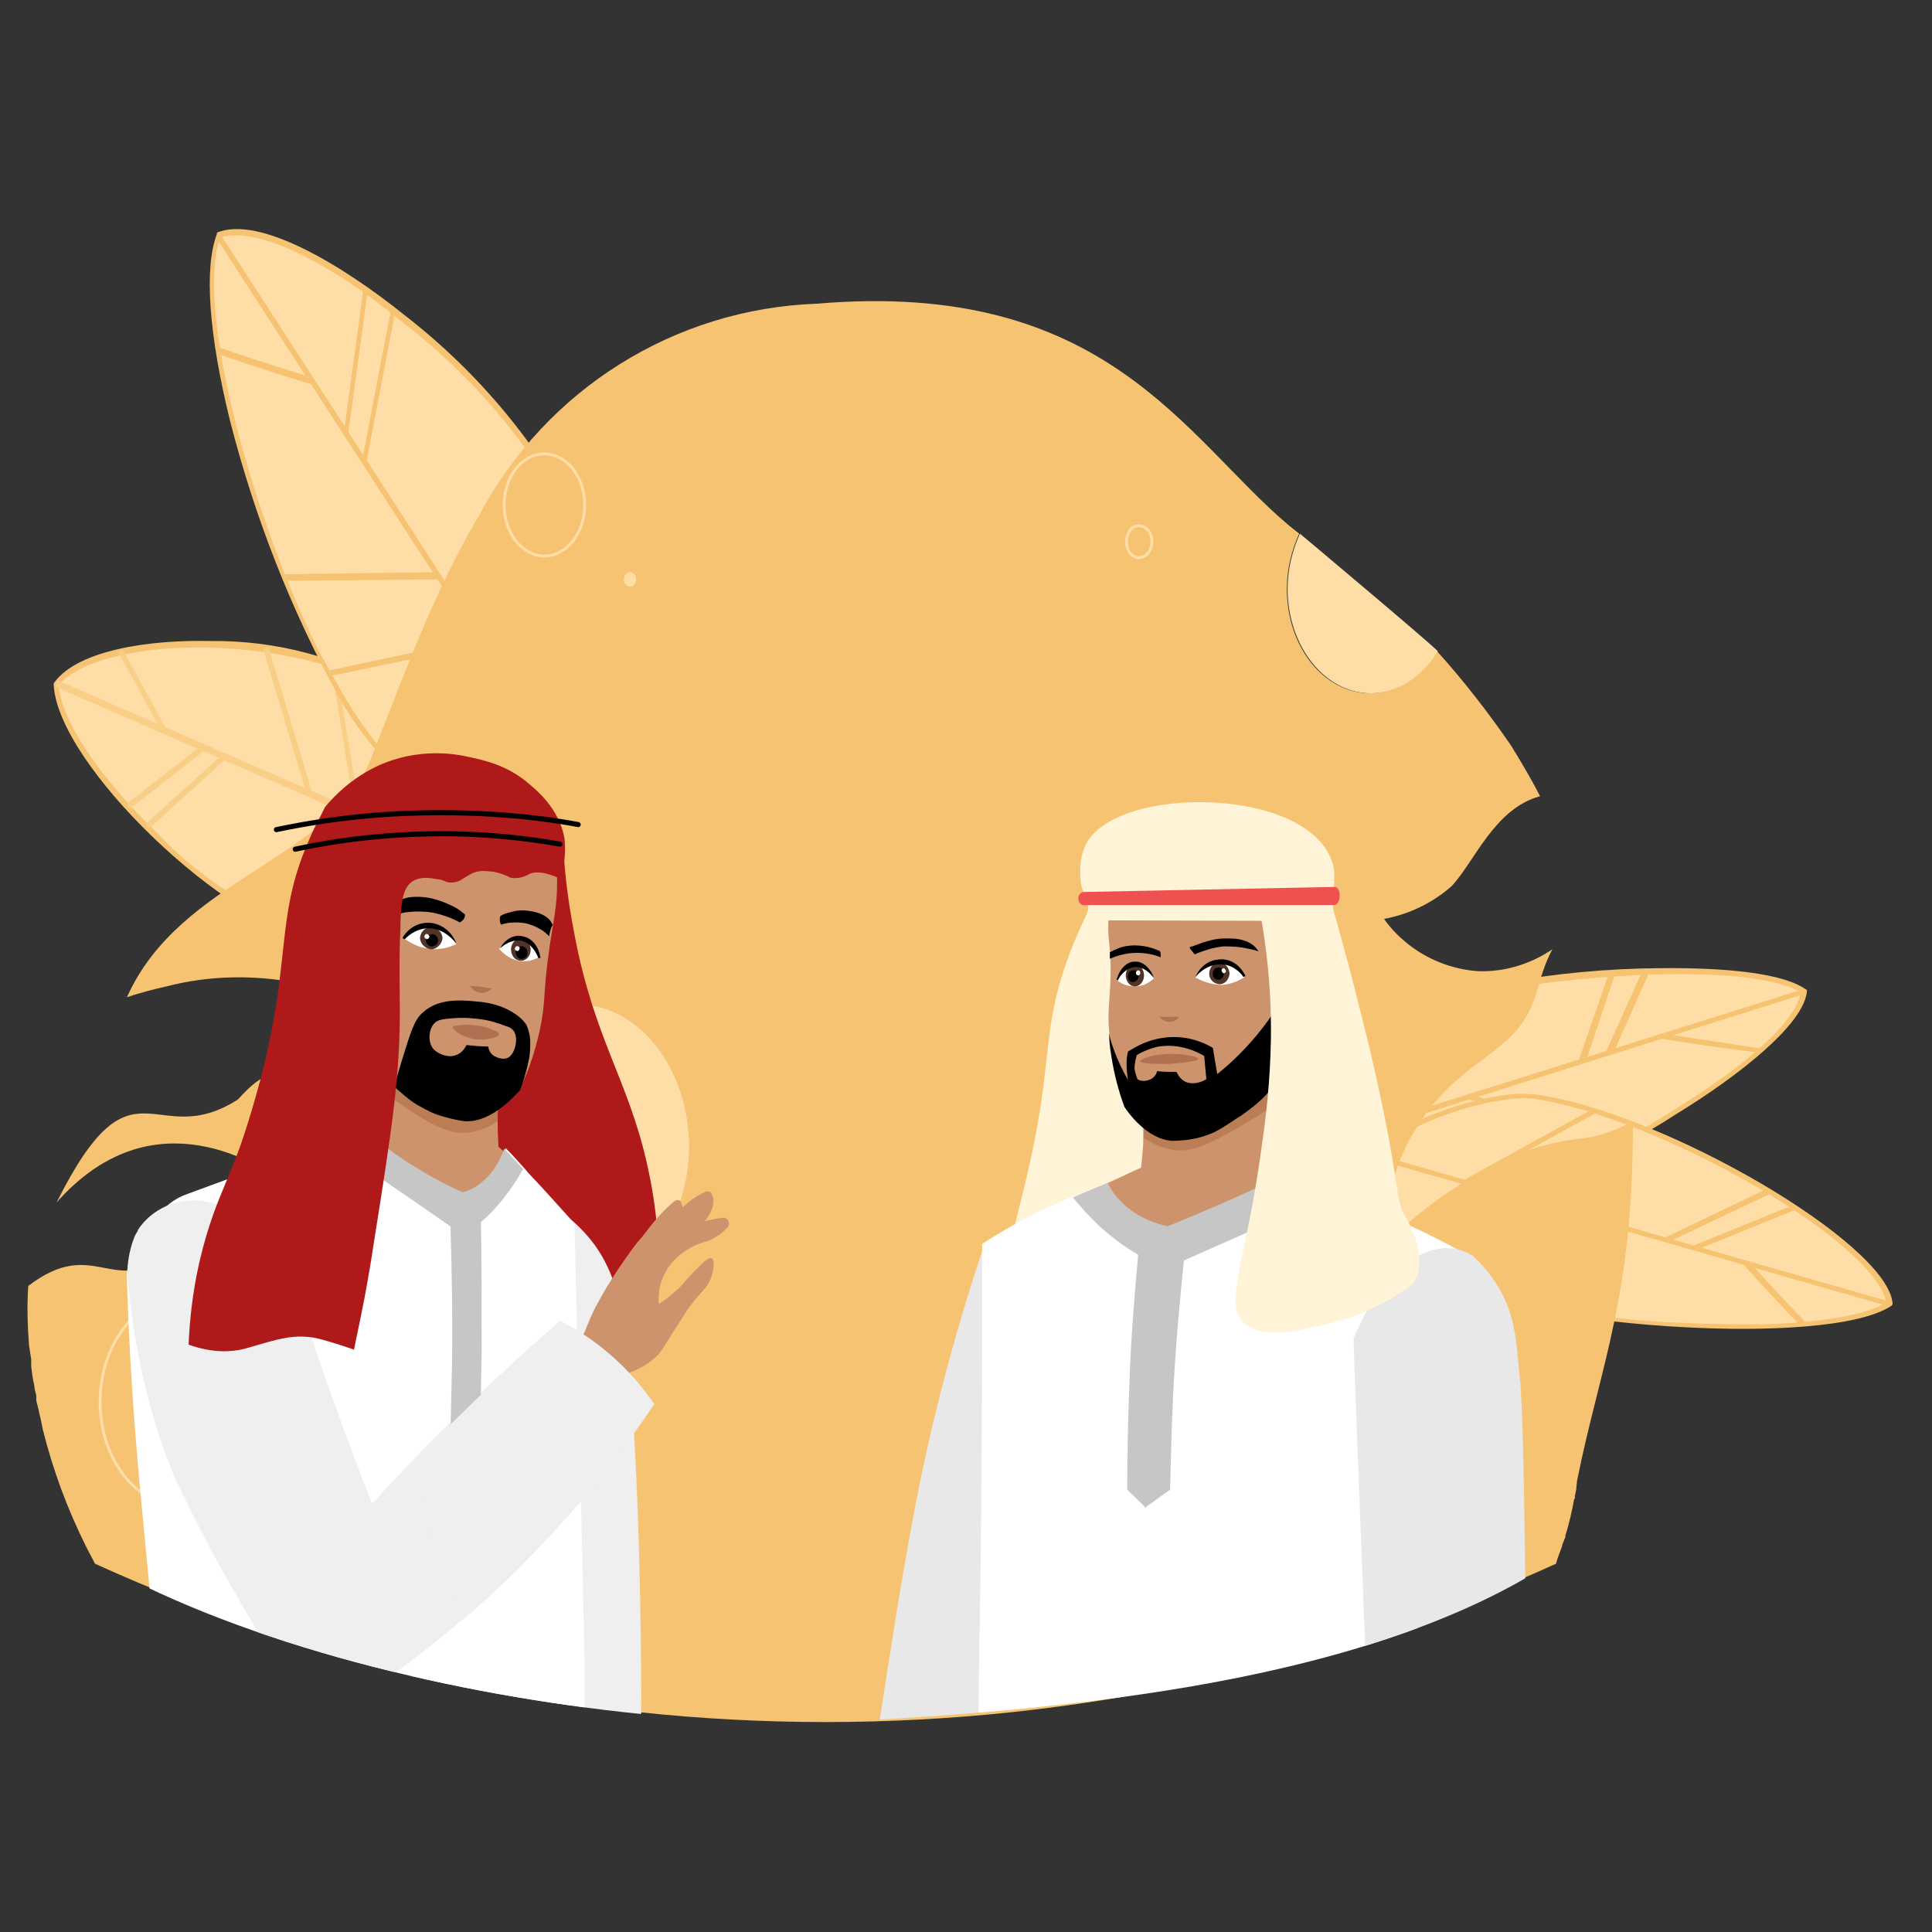 <?xml version="1.0" encoding="utf-8"?>
<!-- Generator: Adobe Illustrator 16.0.0, SVG Export Plug-In . SVG Version: 6.00 Build 0)  -->
<!DOCTYPE svg PUBLIC "-//W3C//DTD SVG 1.1//EN" "http://www.w3.org/Graphics/SVG/1.1/DTD/svg11.dtd">
<svg version="1.1" id="Layer_3" xmlns="http://www.w3.org/2000/svg" xmlns:xlink="http://www.w3.org/1999/xlink" x="0px" y="0px"
	 width="1080px" height="1080px" viewBox="0 0 1080 1080" enable-background="new 0 0 1080 1080" xml:space="preserve">
<rect x="0" y="0" width="1080" height="1080" fill="#333333" stroke="none"/>
<path fill="#FEDEA6" d="M812.228,674.224c-44.605,7.298-77.856-8.11-90.022-30.413c-9.731-17.437,14.599-60.016,34.874-69.747
	c60.825-29.602,218.973-42.172,251.412-20.275C1006.059,586.634,882.785,662.058,812.228,674.224z"/>
<path fill="#F5C371" d="M927.796,541.218c-58.798,0.406-116.785,10.949-171.934,31.629c-21.086,10.544-45.416,53.527-35.278,71.369
	c6.487,12.165,18.247,21.492,33.656,27.169c18.653,6.487,38.929,7.704,58.394,4.056c44.199-10.139,86.371-27.98,124.49-52.716
	c34.467-21.087,71.773-50.283,72.99-68.937v-0.405l-0.812-0.405C996.732,544.056,965.103,540.812,927.796,541.218L927.796,541.218z
	 M792.357,675.034c-34.873,0.811-58.798-14.192-68.53-31.63c-8.92-16.22,14.193-57.986,34.063-67.719
	c28.385-13.787,79.884-24.735,135.844-29.196c54.337-4.461,97.32-1.217,112.73,8.109c-1.623,15.409-29.196,40.552-71.774,66.503
	c-37.713,24.33-79.073,41.767-122.868,51.905C805.334,674.224,798.847,675.034,792.357,675.034z"/>
<path fill="#F5C371" d="M723.422,645.432l-1.217-2.838l285.881-89.616l1.217,2.433L723.422,645.432z"/>
<path fill="#F5C371" d="M918.064,542.84l-20.275,45.011l4.056,0.811l19.869-44.605l-4.056-1.216H918.064z M886.03,593.934
	l-3.65-0.812l17.031-49.065l3.244,0.811l-16.221,48.66L886.03,593.934z M901.845,642.594l-81.103-28.386l1.623-2.433l81.101,28.386
	l-1.621,2.027V642.594z M774.11,628.807l-3.649-0.405l16.22-65.692l3.65,0.405L774.11,628.807z M857.645,662.058l-72.991-36.495
	l2.027-2.433l72.991,36.495L857.645,662.058L857.645,662.058z M929.418,577.714l-0.811,2.838c8.11,1.622,30.818,4.866,55.96,8.109
	l0.405-2.433L929.418,577.714L929.418,577.714z"/>
<path fill="#FEDEA6" d="M804.929,714.773c-38.523-17.437-47.85-45.822-36.09-68.936c9.326-17.437,65.691-36.09,89.21-32.44
	c70.964,9.732,195.454,82.317,197.887,115.163C1024.307,751.675,866.565,742.754,804.929,714.773z"/>
<path fill="#F5C371" d="M850.345,611.37c-27.169,0.811-74.613,17.842-83.128,34.468c-6.488,11.354-6.488,25.141-0.812,36.9
	c8.11,15.004,21.492,27.169,37.712,33.252c28.791,12.977,81.507,23.114,137.872,25.952c43.795,2.433,97.321,0.405,115.568-12.165
	l0.406-0.811v-0.406c-2.839-33.656-127.734-106.647-199.509-116.785L850.345,611.37L850.345,611.37z M984.161,740.32
	c-12.976,0-27.169,0-42.172-0.812c-46.228-1.217-92.455-10.137-135.845-25.951c-39.333-17.843-46.227-46.228-35.684-66.909
	c8.921-17.031,64.069-35.278,87.184-32.44c32.44,4.866,79.884,23.52,124.084,49.066c42.983,25.141,70.558,49.877,72.586,64.881
	C1043.365,735.049,1017.818,739.509,984.161,740.32L984.161,740.32z"/>
<path fill="#F5C371" d="M1055.53,730.183l-287.097-82.317l1.216-2.434l287.098,82.318L1055.53,730.183L1055.53,730.183z"/>
<path fill="#F5C371" d="M1002.004,673.817l-55.96,22.708l1.622,2.434l55.96-22.708L1002.004,673.817z M932.257,694.498l-2.027-2.433
	l56.771-27.169l2.433,2.433L932.257,694.498z M898.194,738.292l-31.629-62.447l3.243-1.217l32.036,62.448L898.194,738.292z
	 M819.932,662.058l-2.433-2.027l72.18-39.739l2.027,2.027L819.932,662.058z M848.724,729.777l-18.653-64.881l4.055-0.405
	l18.247,64.881h-4.055L848.724,729.777z M977.673,705.041l-3.244,1.623c10.544,11.759,21.492,23.519,32.441,34.873l3.244-1.622
	C995.109,724.506,982.539,710.719,977.673,705.041z"/>
<path fill="#FEDEA6" d="M220.19,387.126c29.197,21.492,36.496,59.204,27.575,89.616c-7.299,24.332-49.472,51.906-67.313,48.662
	c-53.527-9.327-146.793-99.349-148.82-142.738C55.15,350.225,173.963,353.874,220.19,387.126L220.19,387.126z"/>
<path fill="#F5C371" d="M251.82,461.738c1.622-11.354,0.811-22.708-2.433-33.657c-4.46-17.031-14.192-31.629-28.385-42.172
	c-31.224-18.653-66.909-27.98-103.404-27.575c-33.251-0.811-73.802,4.866-87.184,23.114l-0.405,0.405v0.812
	c2.027,44.605,96.104,135.033,150.037,144.359c18.653,3.65,61.636-24.736,68.936-49.471
	C250.198,472.281,251.415,467.01,251.82,461.738z M32.848,383.071c11.354-13.787,43.794-21.897,84.345-21.086
	c41.767,1.216,81.101,11.76,102.187,27.169c24.735,17.842,32.44,47.444,29.602,72.991c-0.405,4.866-1.216,9.327-2.838,14.193
	c-6.488,23.114-47.85,50.283-65.286,47.038c-35.685-10.948-67.72-30.818-93.267-57.987C55.15,434.164,34.47,402.94,32.848,383.071z"
	/>
<path fill="#F9CF88" d="M30.82,383.882l1.217-3.649L248.17,474.31l-1.216,3.649L30.82,383.882z"/>
<path fill="#F9CF88" d="M114.354,419.566l-1.216-3.245l-42.173,32.846l1.217,3.244L114.354,419.566z M81.508,460.521l42.983-38.928
	l1.622,2.838L83.13,463.361L81.508,460.521z M147.605,362.795l2.433-1.216l24.33,81.101l-2.838,1.622l-24.33-81.101L147.605,362.795
	z M154.905,514.86l54.337-56.771l1.622,3.245l-54.337,56.771L154.905,514.86z M184.912,370.906l2.433-0.812l14.192,85.156
	l-2.838,0.811L184.912,370.906z M92.862,407.401l-24.331-44.605l-2.433,2.027c11.354,19.87,20.681,37.712,24.331,44.605
	L92.862,407.401L92.862,407.401z"/>
<path fill="#FEDEA6" d="M190.184,388.342l-12.977-23.519c-38.928-77.046-69.747-193.426-55.554-233.165
	C163.015,114.627,289.938,217.625,324,295.887c19.464,41.362,14.193,90.427-13.787,126.517c-3.649,4.46-8.11,8.516-12.976,12.166
	c-23.925,16.625-54.743,16.22-82.317-12.977c-8.11-8.11-16.221-19.87-24.331-33.251H190.184z"/>
<path fill="#F5C371" d="M335.354,364.012c2.839-23.114-0.811-47.039-10.543-68.936c-23.519-46.228-57.176-86.778-98.537-118.813
	c-35.279-28.386-81.507-55.96-105.025-46.228v0.811c-7.3,19.059-4.461,56.365,7.299,104.215
	c13.787,53.932,34.062,105.836,60.825,154.497c6.894,12.166,15.004,23.52,24.331,33.657c25.952,27.169,57.176,32.035,83.939,12.976
	c4.866-3.649,9.327-8.11,13.382-12.57C325.217,406.59,333.731,385.909,335.354,364.012L335.354,364.012z M122.87,132.874
	c18.653-6.487,57.987,10.949,101.782,47.039c40.956,31.224,74.208,71.369,97.321,117.19c19.058,40.551,14.192,88.4-12.976,124.084
	c-3.65,4.866-8.11,8.922-12.977,12.166c-25.546,18.248-55.959,13.787-81.101-12.57c-7.299-8.11-15.409-19.465-23.52-33.252
	l-13.381-23.924c-36.496-73.802-68.936-189.777-55.149-230.327V132.874z"/>
<path fill="#F5C371" d="M120.842,132.874l2.028-2.433l188.154,290.747l-2.027,2.433L120.842,132.874z"/>
<path fill="#F5C371" d="M205.593,162.07l-2.433-0.405l-10.949,80.29l2.433,0.405L205.593,162.07z M202.349,257.77l16.22-84.751
	l2.433,0.811l-16.22,84.75L202.349,257.77z M158.554,321.029l86.373-1.217v4.055l-86.778,0.811v-4.055L158.554,321.029z
	 M275.745,371.311l27.168-109.892l2.838,0.812l-27.168,109.892L275.745,371.311z M183.29,374.96l85.156-18.248v3.649l-85.156,17.842
	V374.96z M174.774,211.137c-8.11-2.433-29.196-8.921-52.715-17.031l-0.811,3.65c23.519,8.11,44.605,14.598,52.715,17.031
	l0.811-4.056V211.137z"/>
<g>
	<path fill="#F5C371" d="M912.792,629.212c0,96.51-18.247,133.816-31.224,198.697l-0.404,4.056v0.405l-0.812,4.055v1.217
		l-0.405,0.405c-1.217,6.894-2.839,13.787-4.866,20.275v0.811l-1.622,4.056l-0.406,1.622c-0.811,2.027-1.621,4.461-2.433,6.487
		l-0.812,2.84c-259.522,118.001-557.163,118.001-816.686,0c-1.622-3.245-3.245-6.083-4.866-9.327
		c-10.543-21.086-18.653-42.983-24.331-65.692l-0.811-4.055c-0.405-2.433-1.216-4.866-1.622-7.299l-1.216-4.866v-2.838l-0.811-3.245
		l-0.406-2.838c-0.811-3.244-1.216-6.894-1.622-10.138v-4.056l-1.217-7.704c-0.811-10.948-1.216-22.303-0.405-33.252
		c37.307-28.385,46.633,7.3,81.101-18.653c25.142-21.896,68.531-34.467,68.531-34.467c-27.169-21.492-83.939-49.877-133.816,6.487
		c42.983-85.967,54.337-27.574,101.376-57.581c14.598-16.221,22.303-18.248,48.661-13.787c55.959,12.164,32.44-65.692,81.101-58.393
		c0,0-9.732-11.76-36.495-11.76s-31.224,25.952-60.826,18.652c-23.925-4.46-48.661-4.055-72.18,2.027
		c-7.299,1.623-15.004,3.65-22.303,6.083c30.008-66.908,113.136-75.83,136.25-133.006c17.437-43.794,34.874-93.266,60.826-136.654
		c37.306-70.152,109.081-115.164,188.56-118.002c161.391-13.787,205.59,74.613,263.578,123.679l6.083,4.866
		c-4.056,8.921-6.894,19.464-6.894,30.818c0,32.44,20.681,58.393,46.633,58.393c15.004,0,28.385-9.327,37.306-23.519
		c15.005,16.625,28.792,34.468,41.362,52.715c5.677,9.327,11.354,18.653,16.22,28.386c-25.547,6.894-36.495,36.495-49.471,50.282
		c-10.543,9.327-23.926,15.815-37.713,18.249c0,0,16.221,25.951,51.5,29.195c15.004,0.813,30.007-3.648,42.577-12.164
		c-9.326,17.437-6.894,29.196-19.464,44.605c-15.409,17.842-37.712,24.33-56.771,55.554c-19.869,31.224-16.22,64.07-16.22,64.07
		c20.274-20.682,44.604-36.901,70.963-48.661c12.976-5.678,26.763-8.921,40.551-10.138c7.704-1.217,16.22-4.055,25.141-8.921v2.027
		H912.792z"/>
</g>
<g>
	<path fill="#FEDEA6" d="M803.712,364.012c-8.516,14.192-22.302,23.519-37.307,23.519c-25.951,0-46.633-26.357-46.633-58.393
		c0-11.354,2.839-21.897,6.895-30.818C726.667,298.32,799.657,359.551,803.712,364.012z"/>
</g>
<g>
	<path fill="#FEDEA6" d="M385.231,640.566c0,43.795-28.385,79.073-62.447,79.073c-34.874,0-62.854-35.278-62.854-79.073
		c0-43.389,28.385-79.073,62.854-79.073C357.251,561.493,384.826,597.178,385.231,640.566L385.231,640.566z"/>
</g>
<g>
	<path fill="#FEDEA6" d="M355.63,323.867c0,2.433-1.623,4.055-3.65,4.055c-1.623,0-3.244-1.622-3.244-4.055s1.621-4.055,3.244-4.055
		C354.007,319.812,355.63,321.434,355.63,323.867z"/>
</g>
<g>
	<path fill="none" stroke="#FFFFFF" stroke-width="1.6" stroke-miterlimit="10" d="M234.789,693.688
		c4.055,0,7.299-4.056,7.299-9.326c0-4.866-2.839-8.921-6.894-8.921c-4.055,0-7.299,4.055-7.299,8.921
		C227.896,689.632,231.14,693.688,234.789,693.688L234.789,693.688z"/>
</g>
<g>
	<path fill="none" stroke="#FEDEA6" stroke-width="1.6" stroke-miterlimit="10" d="M636.645,311.702
		c4.055,0,7.299-4.055,7.299-8.921s-3.244-8.921-7.299-8.921c-4.056,0-6.894,4.055-6.894,8.921S632.589,311.702,636.645,311.702z"/>
</g>
<g>
	<path fill="none" stroke="#FEDEA6" stroke-width="1.6" stroke-miterlimit="10" d="M304.13,310.891
		c12.57,0,22.708-12.976,22.708-28.385c0-16.22-10.137-28.791-22.708-28.791c-12.165,0-22.303,12.57-22.303,28.385
		C281.827,298.32,291.965,310.485,304.13,310.891L304.13,310.891z"/>
</g>
<g>
	<path fill="none" stroke="#FEDEA6" stroke-width="1.6" stroke-miterlimit="10" d="M102.189,842.102
		c25.952,0,46.633-26.357,46.633-58.393c0-32.44-20.681-58.798-46.633-58.798c-25.547,0-46.228,26.357-46.228,58.798
		C55.961,816.15,76.642,842.102,102.189,842.102z"/>
</g>
<g>
	<g>
		<g>
			<g>
				<defs>
					<path id="SVGID_1_" d="M-48.253,764.245c38.928,133.816,322.782,201.536,510.531,198.697
						c163.418-8.516,397.395-29.196,475.251-160.174c111.107-168.285,2.839-417.265-130.572-552.703
						c-111.108-112.73-314.672-217.351-450.11-148.82c-64.881,32.44-134.223,114.758-174.368,189.371
						c-23.113,43.389-24.33,61.637-54.337,103.404C77.858,463.767,45.013,460.117,0.813,524.998
						c-39.334,57.582-50.283,114.353-54.338,141.116C-59.202,709.907-55.958,738.292-48.253,764.245z"/>
				</defs>
				<clipPath id="SVGID_2_">
					<use xlink:href="#SVGID_1_"  overflow="visible"/>
				</clipPath>
				<g clip-path="url(#SVGID_2_)">
					<g>
						<g>
							<path fill="#AF1919" d="M314.673,468.632c0.405,12.571,2.027,31.225,6.488,53.933c10.949,57.987,30.007,81.101,40.55,128.14
								c4.866,21.491,9.327,52.715,4.866,93.671c-33.251-2.027-66.908-4.055-100.159-5.677c0-90.021,0-180.45,0-270.471
								C282.639,468.227,298.859,468.632,314.673,468.632z"/>
							<g>
								<g>
									<g>
										<g>
											<path fill="#EFEFEF" d="M364.55,1054.992c-14.193-6.488-115.569-55.96-148.82-149.631
												c-14.193-39.334-14.599-81.507-14.599-81.507c-0.405-23.52,2.839-48.66,11.354-78.263
												c6.083-21.897,7.299-46.228,26.357-62.447c12.571-10.949,26.358-14.599,35.685-16.221
												c8.921,0,26.358,2.027,42.578,13.382c2.027,1.216,7.299,5.677,12.977,12.571c12.165,15.003,15.408,31.629,17.031,38.521
												c11.354,57.987,11.354,216.946,11.354,216.946C358.063,973.892,359.279,1010.386,364.55,1054.992z"/>
											<path fill="#FFFFFF" d="M332.516,1090.271c-19.059,6.487-39.74,12.57-62.042,17.841
												c-62.854,15.004-120.03,19.06-167.879,18.249c-3.65-52.311-7.299-104.62-10.949-156.931c0-1.217-0.406-2.839-0.406-4.056
												c-0.405-2.433-10.543-106.242-14.192-146.793c-2.028-25.141-4.866-60.014-6.083-102.997
												c-0.405-8.11,2.028-15.814,6.894-22.304c1.622-2.433,3.245-4.46,4.461-6.082s2.838-4.055,4.866-6.488
												c4.461-6.083,10.543-10.949,17.842-13.382c26.358-9.731,53.121-19.464,79.479-29.195c6.894-2.434,13.382-4.866,19.87-7.3
												c6.487,5.677,14.598,12.165,23.924,18.248c11.354,7.299,21.897,12.976,31.224,17.03c4.055-1.217,12.57-4.46,19.464-16.22
												c1.622-2.838,2.838-5.677,3.65-8.11c3.649,3.649,6.894,7.3,10.543,11.354c0.811,0.812,1.622,2.027,2.433,2.839
												c8.921,9.326,17.031,18.652,25.546,27.979c4.056,169.906,5.678,242.491,5.678,253.847c0,2.026,0,5.271,0,10.137
												C326.838,1009.575,329.677,1057.425,332.516,1090.271z"/>
											<g>
												<path fill="#CC936D" d="M292.371,653.542c-4.46,5.272-9.732,11.354-17.031,17.032
													c-5.677,4.865-11.354,8.515-16.22,11.354c-11.354-6.894-22.708-13.787-34.468-21.086
													c-10.948-6.894-21.897-13.787-32.44-20.681c3.244-0.811,6.083-1.623,9.326-2.027
													c1.623-15.004,3.245-30.009,4.866-45.012c1.217-8.921,2.028-18.248,2.839-27.168
													c12.165,3.243,25.141,5.677,38.928,8.109c11.354,2.027,22.303,3.244,32.846,4.055c-0.406,3.649-0.811,7.3-0.811,10.949
													c-0.812,8.515-1.217,17.031-1.622,25.951c0,2.434-0.405,5.679-0.405,10.544c0,0.405,0,0.812,0,1.216
													c0,6.083,0.405,10.949,0.405,14.193C283.45,645.432,287.91,649.487,292.371,653.542z"/>
												<path fill="#BA7D54" d="M278.583,615.019c0,2.434-0.405,5.679-0.405,10.544c0,0.405,0,0.812,0,1.216
													c-4.866,3.245-10.949,6.083-18.653,6.489c-7.705,0.404-18.248-3.244-40.956-19.87
													c-2.838-2.433-7.299-5.677-12.166-9.326c1.217-8.921,2.028-18.248,3.245-27.17c12.165,3.244,25.141,5.678,38.928,8.11
													c10.949,2.028,21.492,3.245,31.224,4.056C279.394,597.582,278.989,606.099,278.583,615.019z"/>
											</g>
											<g>
												<path fill="none" d="M275.34,651.109"/>
											</g>
											<path fill="#EFEFEF" d="M339.814,756.135c12.166,10.138,20.275,20.681,25.547,28.791
												c-17.437,25.952-40.145,55.555-69.747,85.562c-41.767,42.578-83.534,72.585-117.596,93.267
												c-36.496-52.311-62.042-98.943-79.074-135.033c0,0-21.897-45.417-27.574-115.163c-0.811-11.76,4.055-23.114,4.46-23.52
												c0.406-0.811,0.811-1.217,1.217-2.027c0,0,0,0,0-0.406c7.704-11.76,21.897-18.247,36.09-16.22
												c4.866,0.811,10.137,2.027,15.814,4.056c13.788,4.865,23.114,12.975,27.98,17.437c2.838,8.515,5.271,17.03,8.11,25.951
												c0,0,4.461,14.599,8.11,25.953c9.732,30.413,32.035,89.211,34.873,95.699c8.921-9.732,18.653-19.87,28.385-30.008
												c25.953-26.357,51.5-50.282,76.641-72.181C321.567,742.754,330.488,748.431,339.814,756.135z"/>
											<path fill="#C6C6C6" d="M260.335,828.314c-2.838-3.649-5.677-7.299-8.92-10.948c0.405-17.031,0.811-34.468,1.216-52.311
												c0.405-27.574,0-54.337-0.811-79.479c-22.708-15.815-45.822-31.629-68.53-47.039c2.838-1.216,6.082-2.838,9.732-4.055
												c3.649-1.216,7.299-2.433,10.543-3.244c6.488,5.678,14.598,12.165,23.925,18.248c11.354,7.3,21.897,12.977,31.224,17.031
												c1.622,30.007,2.433,62.042,2.433,95.699C261.147,785.331,261.147,807.229,260.335,828.314z"/>
											<path fill="#C6C6C6" d="M268.852,683.145c0.405,23.52,0.405,47.85,0.405,73.396c-0.405,21.086-0.811,41.767-1.622,61.637
												c-2.433,3.243-4.866,6.894-7.299,10.137c-0.405-53.932-1.216-107.863-1.622-161.796
												c4.055-1.217,12.57-4.461,19.464-16.221c1.622-2.838,2.838-5.677,3.649-8.109c3.65,3.649,6.894,7.299,10.543,11.354
												c-2.433,4.461-5.271,8.922-8.921,13.787C278.178,674.224,273.312,679.495,268.852,683.145z"/>
										</g>
									</g>
								</g>
							</g>
							<path fill="#CC936D" d="M306.969,531.08c-3.65,25.547-1.622,27.98-5.271,45.011c-3.244,14.598-7.705,25.953-11.354,32.847
								c-2.028,2.027-10.543,10.543-20.681,14.192c-2.027,0.811-6.082,2.027-11.354,2.027c-2.027,0-4.055-0.406-6.488-1.217
								c-16.22-4.46-30.818-15.815-30.818-15.815c-6.083-5.271-13.382-11.354-18.248-20.274
								c-6.083-10.949-6.488-21.492,2.433-72.991c7.705-44.2,10.949-53.526,19.87-58.798c4.46-2.433,11.354-4.46,25.547-8.515
								c11.76-3.245,15.41-3.65,19.464-3.245c8.921,0.812,15.409,4.866,19.87,7.299c4.461,2.839,11.76,7.299,16.626,15.409
								c2.838,4.866,4.866,11.354,4.866,25.952C311.43,507.561,309.402,513.644,306.969,531.08z"/>
							<g>
								<g>
									<path fill="#AF7151" d="M278.989,578.118c0,1.622-6.894,3.649-12.976,2.839c-6.894-0.812-13.382-5.271-12.977-6.894
										c0.405-0.812,2.838-0.812,7.299-1.217c6.083,0,10.543,1.217,12.165,1.622C275.745,575.686,278.989,576.901,278.989,578.118
										z"/>
								</g>
								<path fill="#AF7151" d="M274.934,552.571c-0.811,0.812-2.838,2.434-5.677,2.434c-4.055,0-6.083-3.244-6.488-4.055
									c2.433,0.404,4.866,0.404,7.299,0.811C271.284,552.167,272.907,552.167,274.934,552.571z"/>
								<g>
									<path fill="#FFFFFF" d="M255.064,527.835c-3.649-7.298-10.543-11.758-17.437-10.948
										c-6.894,0.811-10.949,6.488-11.759,7.705c2.433,1.622,6.894,4.866,13.381,5.677
										C246.548,531.485,252.226,529.052,255.064,527.835z"/>
									<g>
										<path fill="#513328" d="M234.789,524.187c0,3.244,2.838,6.082,6.083,6.488c3.244,0,6.083-2.84,6.488-6.083
											c0-3.244-2.839-6.082-6.083-6.488C238.033,518.104,235.195,520.537,234.789,524.187z"/>
										<path d="M238.033,525.403c0,2.027,1.622,3.648,3.244,3.648c2.028,0,3.65-1.621,3.65-3.244
											c0-2.027-1.622-3.649-3.245-3.649C239.655,522.158,238.033,523.781,238.033,525.403z"/>
										<path fill="#FFFFFF" d="M237.222,523.375c0,0.812,0.406,1.217,1.217,1.623c0.811,0,1.217-0.406,1.622-1.217
											c0-0.811-0.405-1.216-1.217-1.623C238.033,521.753,237.222,522.97,237.222,523.375z"/>
									</g>
									<path d="M255.064,527.431c-0.405-0.406-6.488-8.921-16.22-8.516c-6.894,0.406-11.354,4.866-12.57,6.083
										c-0.405,0-0.405,0-0.811-0.406c0,0-0.406,0-0.406-0.405c3.65-6.083,10.138-9.327,17.032-8.11
										C248.17,517.293,253.037,521.753,255.064,527.431z"/>
								</g>
								<g>
									<path fill="#FFFFFF" d="M278.989,530.269c4.866-6.082,10.949-8.515,15.815-5.677c4.866,2.839,6.083,9.326,6.488,10.543
										c-2.433,1.217-6.488,2.839-11.354,2.027C284.26,535.946,280.611,532.297,278.989,530.269z"/>
									<g>
										<path fill="#513328" d="M296.426,532.702c-0.811,3.244-4.055,5.271-6.894,4.055c-2.839-0.811-4.46-4.46-3.65-7.705
											c0.811-3.244,4.055-5.271,6.894-4.054C295.615,525.808,297.237,529.458,296.426,532.702z"/>
										<path d="M294.804,533.513c-0.405,2.027-2.433,2.839-4.055,2.434c-1.622-0.406-2.838-2.434-2.433-4.461
											s2.433-2.838,4.055-2.434C293.992,529.458,295.209,531.485,294.804,533.513z"/>
										<path fill="#FFFFFF" d="M290.343,530.675c-0.406,0.811-0.811,1.217-1.623,0.811c-0.811-0.405-1.216-0.811-0.811-1.621
											c0.405-0.813,0.811-1.217,1.622-0.813C290.343,529.052,290.749,529.864,290.343,530.675z"/>
									</g>
									<path d="M279.394,530.269c0.406-0.404,7.299-6.894,14.193-3.648c4.866,2.432,6.894,7.704,7.299,8.92c0,0,0.406,0,0.811,0
										h0.406c-0.811-6.488-4.866-11.354-10.138-12.165C287.504,522.158,282.233,524.998,279.394,530.269z"/>
								</g>
								<path d="M254.253,507.155c-1.622-0.811-6.083-3.244-12.571-4.866c-9.326-2.027-15.409-0.405-16.625,0.406
									c-1.622,0.811-3.244,2.027-3.244,2.027c-1.216,0.812-1.623,2.028-2.433,3.245c-0.811,1.621-2.028,3.648-3.244,6.082
									c0.406-0.405,0.811-0.405,1.216-0.811c0,0,2.028-1.217,4.461-2.027c8.11-2.839,19.059-1.217,19.059-1.217
									c6.894,1.217,12.57,3.65,16.22,5.677c0.405-0.406,1.622-0.811,2.433-2.433c0.405-0.811,0.405-1.623,0.405-2.027
									C258.308,509.994,256.687,508.372,254.253,507.155z"/>
								<g>
									<path d="M306.969,523.375l-0.405-0.405c-4.866-5.272-12.977-6.894-12.977-6.894c-5.271-0.812-10.137-0.406-13.381,0.811
										c-0.406-0.406-0.811-1.216-0.811-2.839c0-0.811,0-1.622,0.405-2.027c1.217-0.811,3.244-1.622,5.272-2.027
										c1.216-0.406,5.271-1.622,10.543-0.811c7.299,0.811,10.949,4.055,11.759,5.271c0.812,0.811,1.217,2.027,1.623,2.433
										C307.78,518.915,307.374,520.942,306.969,523.375z"/>
								</g>
								<path d="M266.824,559.871c-8.921-0.811-21.492-2.027-30.413,6.083c-4.866,4.054-6.894,11.354-11.354,25.546
									c-2.027,6.488-3.649,12.165-4.46,16.221c2.027,1.621,8.92,8.11,13.787,10.543c0.812,0.405,4.866,2.838,8.921,4.461
									c5.677,2.026,12.57,3.649,16.625,4.054c15.41,0.813,28.791-15.408,30.818-17.437c0.811-2.027,4.055-11.354,5.271-19.058
									c0.406-3.65,0.406-6.083,0.406-7.3c0-2.433-0.406-4.866-0.811-6.083c0,0-0.406-2.027-1.216-3.649
									C292.371,569.197,283.044,561.087,266.824,559.871z M260.741,584.201c-0.406,0.811-2.027,4.46-6.083,5.677
									c-4.46,1.622-9.327-0.811-11.76-2.838l0,0c-4.055-3.649-3.649-12.571,0.811-15.815c1.217-0.811,2.433-1.217,5.271-1.621
									c7.299-0.812,11.76-0.812,18.653,0c6.488,0.811,9.732,2.027,15.409,4.055c1.623,0.405,2.838,1.216,3.649,2.027
									c3.65,4.055,1.217,13.382-2.433,15.409l0,0c-2.027,1.217-4.866,0.811-7.299-0.406c-3.649-1.621-4.055-5.677-4.055-5.677
									C268.852,585.012,264.796,584.606,260.741,584.201z"/>
							</g>
							<path fill="#AF1919" d="M313.457,491.341c-9.327-4.46-14.598-4.056-17.437-2.839c-1.216,0.812-6.083,3.245-10.948,2.028l0,0
								c-2.028-1.216-5.272-2.433-9.327-3.245c-1.217,0-3.245-0.405-6.083-0.405c-8.515,0.405-10.543,6.487-17.437,6.487
								c-3.649,0-3.244-1.622-8.921-2.027c-3.649-0.811-8.516-1.217-12.571,1.216c-3.65,2.433-4.866,6.083-5.677,10.137
								c-0.811,4.056-1.216,8.921-1.216,16.22c-0.811,15.41-0.405,31.629-0.405,38.523c0.811,41.768-4.461,74.207-14.598,138.277
								c-3.244,21.492-6.894,39.739-9.732,52.716c-0.406,2.027-0.811,4.055-1.216,6.082c-0.811-0.405-12.571-4.461-21.086-6.488
								c-0.811,0-1.622-0.405-2.433-0.405c-5.677-0.811-9.732-0.405-12.976,0c-8.516,1.217-20.275,5.272-25.141,6.488
								c-6.894,1.622-17.031,2.434-30.818-2.433c1.216-29.603,6.894-51.904,11.76-66.909c5.271-16.22,9.732-23.924,17.437-45.011
								c1.622-4.866,9.327-27.168,15.409-54.743c11.76-54.743,5.271-76.234,23.114-116.38c3.244-7.704,6.893-13.787,8.516-17.437
								c5.271-6.488,15.003-16.22,29.602-23.114c23.113-10.543,44.2-6.488,51.093-4.866c7.299,1.623,20.275,4.055,32.44,14.193
								c5.271,4.46,17.437,14.193,20.681,30.819C316.701,478.364,314.673,486.475,313.457,491.341z"/>
							<g>
								
									<path fill="none" stroke="#000000" stroke-width="2.836" stroke-linecap="round" stroke-linejoin="round" stroke-miterlimit="10" d="
									M313.051,471.876c-20.681-3.649-46.228-6.488-75.83-5.677c-15.409,0.405-40.145,1.622-72.18,8.515"/>
								
									<path fill="none" stroke="#000000" stroke-width="2.836" stroke-linecap="round" stroke-linejoin="round" stroke-miterlimit="10" d="
									M154.499,463.767c34.873-7.299,62.042-8.922,80.29-9.327c34.468-0.812,64.475,2.027,88.4,6.488"/>
							</g>
						</g>
						<g>
							<g>
								<g>
									<path fill="#CC936D" d="M301.292,773.978c4.46-2.839,11.354-7.705,17.436-15.815c9.327-11.759,8.922-19.464,17.032-32.44
										c7.704-12.164,16.625-19.464,23.52-24.735c7.704-6.082,20.681-15.814,39.739-19.465c1.623-0.404,3.245-0.404,4.866-0.811
										c2.839-0.405,4.866,3.244,2.839,5.271c-1.623,1.622-3.245,3.649-5.677,4.866c-5.677,4.056-8.922,2.839-16.22,7.299
										c-2.433,1.623-7.299,4.461-11.355,10.544c-1.216,2.027-4.46,6.894-5.271,14.598c0,2.433,0,4.461,0,5.678
										c5.677-3.649,9.732-7.3,12.57-10.139c2.433-2.838,4.055-4.866,8.11-8.921c4.46-4.46,7.299-7.299,8.92-6.488
										c2.028,0.812,1.217,7.3-0.811,12.166c-2.433,5.271-5.271,6.487-10.949,14.192c-1.216,1.217-2.432,3.649-5.677,8.515
										c-9.327,14.193-9.731,16.221-12.976,19.466c-2.839,2.838-7.299,6.487-15.004,9.326c-1.622,1.217-2.838,2.838-4.46,4.46
										c-8.92,9.732-14.598,19.87-18.247,29.197C320.351,791.819,310.618,782.898,301.292,773.978z"/>
									<path fill="#CC936D" d="M340.22,722.072c0,0,0-0.811,0.406-2.027c1.217-4.055,6.082-7.299,23.924-27.574
										c0.406-0.405,4.46-4.46,12.977-13.382c4.866-4.865,8.92-9.327,16.22-12.57c0.406,0,0.406-0.406,0.811-0.406
										c1.216-0.404,2.839,0,3.244,1.217c0.406,0.812,0.406,1.622,0.812,2.028c1.216,6.894-4.056,14.598-13.382,20.681l0,0l0,0
										c-13.787,10.948-22.708,29.196-22.708,29.196c-8.11,16.22-7.299,23.113-10.949,23.52
										C345.897,743.158,339.004,732.211,340.22,722.072z"/>
									<path fill="#CC936D" d="M331.704,734.238c4.866-13.383,23.52-38.93,25.953-41.361c1.217-1.217,2.027-2.434,3.65-4.462
										c0,0,6.894-9.731,15.814-17.03c0,0,0.406-0.406,0.812-0.406c1.216-0.404,2.432,0,2.838,1.217s0.811,2.028,0.811,2.433
										c0,4.867-11.759,20.276-12.976,21.897c0,0-4.055,5.272-7.298,10.543c-11.76,19.06-2.433,35.279-10.949,44.606
										c-3.649,3.649-10.948,7.299-27.979,4.46C325.217,748.836,328.46,741.537,331.704,734.238z"/>
								</g>
							</g>
						</g>
						<path fill="#EFEFEF" d="M339.814,756.135c-9.327-8.11-18.653-13.381-25.952-17.437c-25.142,21.897-50.689,45.822-76.641,72.18
							c-1.622,1.623-3.244,3.244-4.866,4.866c0.812,8.921,2.028,18.248,4.055,27.169c4.461,21.897,12.977,42.578,21.897,62.853
							c12.571-10.543,25.142-22.302,37.712-35.278c29.603-30.007,52.31-59.609,69.747-85.562
							C360.09,776.815,351.98,766.272,339.814,756.135z"/>
					</g>
					<g>
						<path fill="#FFF4D7" d="M608.259,509.183c45.416-6.895,63.664,2.838,72.18,12.975c27.575,33.657,0.812,128.951,15.815,157.742
							c2.838,4.865,4.46,6.487,3.648,8.11c-4.46,8.921-23.925,14.598-42.578,19.058c-70.557,16.626-79.479,27.98-89.21,20.276
							c-14.193-11.76,2.027-42.983,11.76-98.133c7.704-42.983,4.054-58.393,17.841-95.699
							C601.771,522.97,605.825,514.454,608.259,509.183z"/>
						<g>
							<path fill="#E8E8E8" d="M465.116,1142.986c7.704,7.299,36.9,34.873,78.262,33.252c11.76-0.406,22.303-3.244,30.413-6.083
								c-1.622-62.854,0-133.411,7.704-210.051c6.488-64.07,15.815-122.869,26.764-175.989
								c-1.622-12.166-6.894-36.496-25.547-60.015c-11.354-14.193-23.519-23.114-32.44-28.386
								c-4.461,12.977-10.948,33.251-17.842,57.987c-17.437,62.042-25.952,111.514-41.768,214.917
								C482.553,1019.308,474.037,1077.701,465.116,1142.986z"/>
							<path fill="#FFFFFF" d="M806.956,1164.479c-0.812-12.57-0.812-13.787-6.082-89.617
								c-5.272-75.423-7.705-113.136-7.705-115.568c-7.299-76.641,13.787-92.455,22.303-230.326
								c0.812-12.571,1.217-23.114,1.622-29.196c-17.437-9.732-38.929-19.87-64.069-28.792c-2.839-1.217-6.083-2.027-8.921-2.838
								c-10.949-3.649-21.492-6.488-31.63-8.921c-17.437-4.056-33.657-6.488-47.85-8.11c-16.22,2.433-35.685,6.894-57.582,15.004
								c-23.925,8.921-42.983,19.464-57.987,29.195c0,90.834-0.405,156.525-1.217,201.131c0,7.299,0,11.76-0.404,19.465
								c-0.406,28.79-0.406,59.608-1.217,161.797v86.371h260.739V1164.479z"/>
							<path fill="#E8E8E8" d="M857.645,1176.238c-7.704,3.649-20.276,8.11-35.686,9.326c-22.302,1.622-40.145-4.46-49.065-8.109
								c-0.405-7.3-4.46-113.947-8.109-214.919c-4.056-107.052-8.11-205.995-8.11-214.105c12.57-31.63,34.062-51.905,53.932-50.688
								c3.649,0.405,8.11,1.217,12.977,4.46c0.811,0.812,2.433,2.434,4.055,4.056c20.275,22.303,19.464,40.956,21.897,63.259
								C853.184,802.769,852.372,967.402,857.645,1176.238z"/>
							<path fill="#CC936D" d="M733.56,668.546l-66.908,27.169c-21.897-8.921-43.794-17.843-65.691-26.764
								c5.271-2.027,10.948-4.46,16.625-6.894c7.3-3.243,13.787-6.487,20.275-9.326c0.406-3.244,0.811-7.704,1.217-13.381
								c0-4.056,0-6.895,0-8.922c0-10.948-0.406-21.491-0.811-31.63c9.731-0.405,20.274-1.217,31.224-2.434
								c4.055-0.404,7.3-0.811,10.948-1.216c8.516-1.216,21.492-4.461,36.496-11.354c0.405,23.52,0.405,47.444,0.811,70.964
								c1.216,1.622,2.433,4.056,4.46,6.083C726.261,664.491,730.721,666.924,733.56,668.546z"/>
							<path fill="#BA7D54" d="M717.339,615.019c-4.865,2.84-11.759,7.3-20.681,12.572c-13.381,8.109-28.385,16.625-38.928,15.408
								c-7.705-0.811-13.787-3.648-18.248-6.894c0-10.948-0.405-21.491-0.812-31.629c9.733-0.405,19.87-1.217,31.225-2.433
								c5.271-0.813,8.109-0.813,10.948-1.217c8.11-1.217,20.275-4.462,34.063-13.382
								C715.312,596.771,716.123,605.693,717.339,615.019z"/>
							<path fill="#C6C6C6" d="M744.104,668.141c-27.575,12.165-54.743,24.33-82.318,36.495
								c-2.434,24.331-4.865,50.282-6.082,77.046c-0.812,17.437-1.217,34.469-1.622,51.094c-4.866,3.244-9.327,6.894-14.193,10.138
								c0.406-20.681,1.217-42.172,2.839-64.476c2.434-32.846,5.678-63.664,9.731-92.86c14.193-5.677,29.197-12.165,44.606-19.059
								c5.271-2.434,10.138-4.865,15.003-7.299C722.611,661.652,733.154,664.491,744.104,668.141z"/>
							<path fill="#C6C6C6" d="M599.743,669.357c4.055,4.866,8.921,10.543,15.004,16.22c7.704,6.894,15.004,12.165,21.491,15.814
								c-2.027,22.709-4.055,46.633-4.866,71.369c-0.811,20.681-1.217,40.551-1.217,60.015c3.65,3.244,6.895,6.894,10.544,10.138
								c4.055-52.311,8.516-104.621,12.571-157.336c-6.083-1.216-19.06-4.866-28.792-16.22c-2.433-2.839-4.055-5.677-5.271-8.11
								C612.313,664.085,606.231,666.519,599.743,669.357z"/>
							<path fill="#CC936D" d="M711.257,607.314c-5.271,7.3-12.57,12.57-18.248,16.626c0,0-0.405,0.405-0.811,0.405
								c-1.622,1.217-15.409,9.326-29.602,11.76c-2.434,0.405-4.461,0.405-6.083,0.405c-4.866-0.405-8.516-2.027-10.137-2.839
								c-9.327-4.055-16.222-12.975-17.843-15.003c-1.217-6.082-3.244-14.598-5.272-25.547c-0.811-3.244-1.216-5.271-1.621-6.894
								l0,0c-0.811-2.838-0.811-3.244-0.811-4.461c-2.434-13.787-0.406-19.869,0-36.495c0.404-19.059-2.434-19.465-0.812-35.279
								c1.216-13.382,4.055-19.059,6.893-23.519c5.272-7.3,12.166-10.543,16.627-12.977c4.055-2.027,10.543-5.271,19.059-4.866
								c3.648,0,7.299,0.812,17.842,4.866c12.571,4.866,18.653,7.299,22.709,10.138c7.704,5.677,9.731,14.598,12.976,55.958
								c0.405,6.895,0.812,12.977,1.217,18.653C718.556,591.095,716.935,599.205,711.257,607.314z"/>
							<g>
								<g>
									<path fill="#AF7151" d="M637.455,593.122c0,1.622,9.732,1.622,15.815,1.622c6.893-0.405,16.625-1.622,16.625-2.839
										s-6.488-2.027-8.516-2.432c-7.299-0.813-12.976,0-15.409,0.404C645.16,589.878,637.455,591.905,637.455,593.122z"/>
								</g>
								<path fill="#AF7151" d="M647.998,568.387c0.811,0.811,2.433,2.433,4.866,2.838c3.649,0.406,6.083-2.433,6.487-2.838
									c-2.027,0-4.46,0-6.487,0C651.242,568.387,649.62,568.387,647.998,568.387z"/>
								<g>
									<path fill="#FFFFFF" d="M668.273,546.489c4.055-6.895,10.543-10.543,17.031-9.327c6.488,1.622,9.732,7.3,10.543,8.922
										c-2.433,1.621-6.894,4.055-12.57,4.46C675.978,550.544,670.707,547.705,668.273,546.489z"/>
									<g>
										<path fill="#513328" d="M687.332,544.462c-0.405,3.243-2.838,6.082-6.082,5.677c-3.245-0.405-5.677-3.244-5.272-6.487
											c0.406-3.244,2.839-6.084,6.083-5.678C684.898,538.378,687.332,541.218,687.332,544.462z"/>
										<path d="M684.088,544.462c0,2.027-1.621,3.243-3.244,3.243c-1.622,0-3.243-1.621-2.839-3.648
											c0-2.028,1.623-3.245,3.245-3.245C682.871,540.812,684.088,542.435,684.088,544.462z"/>
										<path fill="#FFFFFF" d="M685.305,542.84c0,0.812-0.811,1.217-1.217,1.217c-0.405,0-1.217-0.812-1.217-1.622
											s0.812-1.217,1.217-1.217C684.494,541.218,685.305,542.435,685.305,542.84z"/>
									</g>
									<path d="M668.273,546.084c0.405-0.406,6.488-8.11,15.814-6.894c6.488,0.811,10.138,5.677,10.949,6.894
										c0.405,0,0.405,0,0.811-0.406h0.406c-2.839-6.083-8.517-10.138-15.004-9.326
										C675.572,536.757,670.707,540.407,668.273,546.084z"/>
								</g>
								<g>
									<path fill="#FFFFFF" d="M645.16,546.895c-3.245-6.894-8.516-10.138-13.382-8.517c-4.867,1.623-7.3,7.706-7.705,9.327
										c2.027,1.622,5.271,3.649,9.732,3.649C639.483,551.761,643.132,548.517,645.16,546.895z"/>
									<g>
										<path fill="#513328" d="M629.345,546.084c0.406,3.243,2.839,5.677,5.677,5.271c2.839-0.404,4.866-3.649,4.462-6.893
											c-0.406-3.244-2.839-5.678-5.678-5.271C630.967,539.595,628.939,542.84,629.345,546.084z"/>
										<path d="M630.562,546.084c0,2.027,1.622,3.243,3.244,2.838s2.839-2.027,2.839-3.649c0-2.027-1.623-3.244-3.244-2.838
											C631.372,542.435,630.155,544.462,630.562,546.084z"/>
										<path fill="#FFFFFF" d="M635.021,544.056c0,0.812,0.812,1.217,1.217,1.217c0.812,0,1.217-0.811,1.217-1.621
											c0-0.812-0.811-1.217-1.217-1.217C635.833,542.435,634.617,543.245,635.021,544.056z"/>
									</g>
									<path d="M645.16,546.895c-0.406-0.405-5.272-7.704-12.166-6.083c-4.866,1.217-7.704,6.083-8.109,7.3
										c0,0-0.406,0-0.406-0.406h-0.405c2.027-6.487,6.082-10.542,10.948-10.138C639.077,537.567,643.132,541.218,645.16,546.895z
										"/>
								</g>
								<path d="M671.923,527.024c2.839-0.811,7.299-2.433,12.976-2.433c4.866,0,10.544,0,15.409,3.649
									c1.623,1.217,2.434,2.434,3.244,3.65c-2.027-0.812-4.055-1.217-6.082-1.623c-5.271-1.217-10.138-1.217-13.787-1.217
									c-2.839,0.406-5.678,0.813-9.326,2.028c-2.434,0.812-4.866,1.622-6.488,2.433c-0.811-0.811-1.217-1.621-2.027-2.433
									c-0.406-0.405-0.811-1.216-0.811-1.622C666.651,529.052,668.679,528.241,671.923,527.024z"/>
								<g>
									<path d="M620.424,535.946c2.838-1.217,7.3-2.839,12.977-3.244c6.894-0.405,12.57,1.216,15.408,2.433
										c0-0.405,0-1.217,0-2.027s-0.404-1.622-0.811-1.622c-2.838-1.217-8.921-3.65-16.626-2.838
										c-4.865,0.404-8.515,2.433-10.948,3.649C620.424,533.107,620.424,534.324,620.424,535.946z"/>
								</g>
								<path d="M716.935,558.248c-3.244,5.272-6.894,10.949-11.354,16.626c-8.516,10.949-17.437,19.465-25.142,25.547
									c-0.811-4.866-1.622-9.732-2.434-14.598c-3.243-2.028-11.76-6.488-23.113-6.083c-12.57,0.405-21.086,6.083-24.33,8.11
									c-0.406,1.622-0.811,4.055-0.811,6.488c0,3.649,0.404,6.893,0.811,9.326c-2.838-4.866-5.677-10.543-8.11-17.437
									c-1.217-3.244-2.027-6.083-2.433-8.921c0,4.055,0.405,8.516,1.216,12.977c1.623,10.947,4.461,20.681,7.3,28.385
									c1.217,2.028,12.164,18.248,26.764,19.059c3.649,0,10.137-0.405,15.813-2.027c4.056-1.217,8.11-2.839,8.517-3.244
									c4.055-2.027,10.543-6.488,12.976-8.11c0.405,0,0.405-0.405,0.812-0.405c5.677-4.056,12.976-9.326,18.247-16.626
									C716.935,599.205,718.556,591.095,716.935,558.248z M635.428,589.878c2.433-1.621,6.894-3.649,12.165-4.866
									c0.405,0,2.838-0.405,5.678-0.405c8.515,0,15.813,3.244,19.869,5.678c0.405,4.46,0.811,8.515,1.217,12.976l0,0
									c-2.434,1.622-7.299,3.244-11.354,1.622c-3.65-1.622-4.866-4.866-5.271-5.677c-3.649,0-7.3,0-10.949-0.406
									c0,0.406-0.811,3.649-4.46,4.866c-2.027,0.812-4.866,0.812-6.488-0.405l0,0c-0.405-1.216-1.216-3.244-1.622-5.678
									C634.211,593.934,635.021,591.5,635.428,589.878z"/>
							</g>
						</g>
						<path fill="#FFF4D7" d="M703.958,507.561c13.787,0.406,27.574,0.811,41.361,1.217c0.812,2.838,2.027,6.488,3.244,11.354
							c6.488,23.114,11.76,44.2,16.625,64.07c19.465,82.723,13.383,84.345,21.087,97.32c2.027,3.244,8.516,15.004,6.894,27.98
							c-0.405,2.433-1.217,4.866-3.244,8.11c-8.516,6.488-23.52,16.22-44.2,21.492c-18.653,4.866-39.739,10.137-50.282,0.404
							c-11.76-11.354,0.812-32.034,9.732-97.726c2.433-16.626,4.866-36.496,5.271-61.231
							C710.852,549.733,707.202,524.592,703.958,507.561z"/>
						<g>
							<path fill="#FFF4D7" d="M605.825,514.454c3.245-4.055,3.245-10.137,0.812-13.787c-3.649-5.677-4.056-19.87,0.405-28.791
								c17.437-33.657,127.329-32.44,138.277,12.165c2.027,7.706-2.027,21.492,1.216,30.819L605.825,514.454z"/>
							<path fill="#EF5050" d="M605.421,498.64c-4.461,1.216-2.84,8.515,1.621,7.298h139.089c3.649-0.811,3.649-10.138,0-10.138
								L605.421,498.64z"/>
						</g>
					</g>
				</g>
			</g>
		</g>
	</g>
</g>
</svg>
